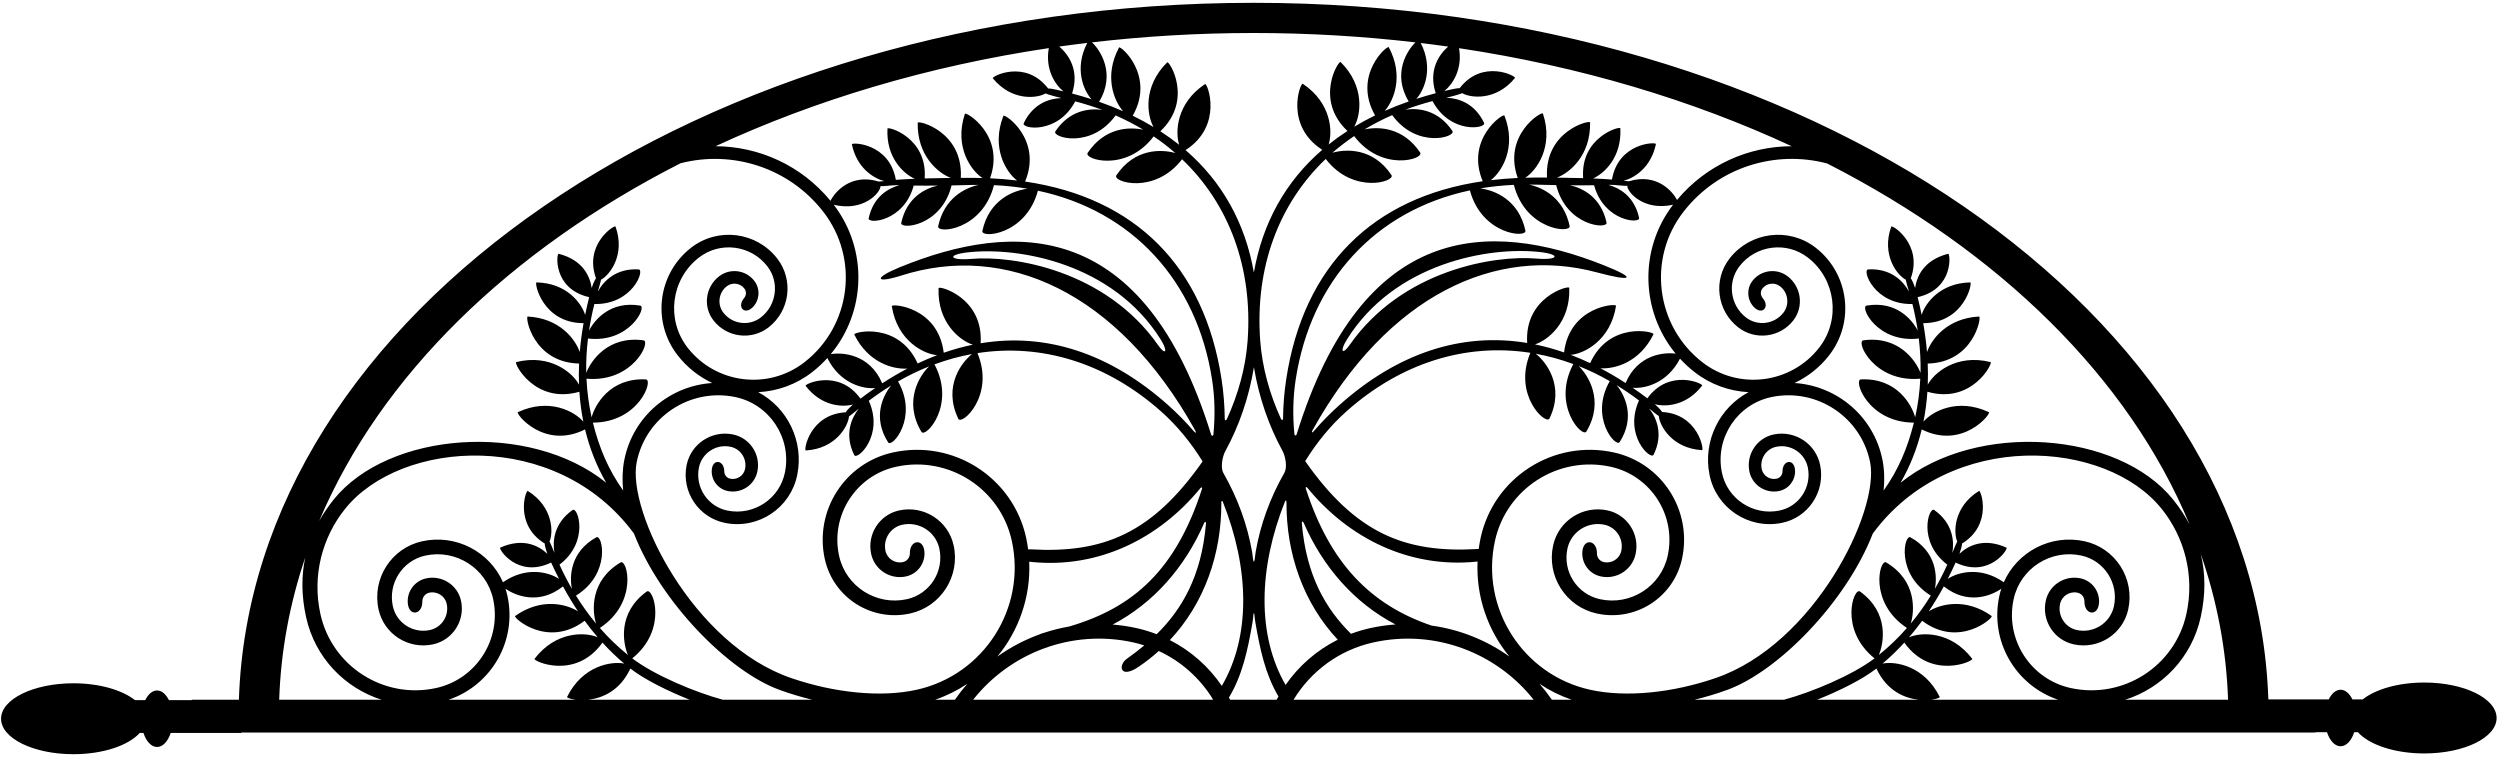 <?xml version="1.0" encoding="UTF-8"?>
<svg xmlns="http://www.w3.org/2000/svg" xmlns:xlink="http://www.w3.org/1999/xlink" width="535pt" height="162pt" viewBox="0 0 535 162" version="1.1">
<g id="surface1">
<path style=" stroke:none;fill-rule:nonzero;fill:rgb(0%,0%,0%);fill-opacity:1;" d="M 518.785 146.062 C 513.215 146.062 508.344 147.512 505.613 149.672 L 503.422 149.672 C 502.801 148.414 501.898 147.605 500.887 147.605 C 499.871 147.605 498.973 148.414 498.352 149.672 L 485.426 149.672 C 482.719 67.023 386.535 0.602 268.277 0.602 C 149.98 0.602 53.781 67.059 51.125 149.746 L 41.035 149.746 L 41.035 149.832 L 36.148 149.832 C 35.527 148.574 34.629 147.762 33.613 147.762 C 32.598 147.762 31.699 148.574 31.078 149.832 L 28.887 149.832 C 26.156 147.668 21.285 146.223 15.715 146.223 C 7.16 146.223 0.227 149.617 0.227 153.809 C 0.227 158 7.16 161.398 15.715 161.398 C 22.059 161.398 27.504 159.527 29.898 156.852 L 30.703 156.852 C 31.289 158.641 32.367 159.855 33.613 159.855 C 34.859 159.855 35.938 158.641 36.527 156.852 L 51.66 156.852 L 51.656 156.766 L 495.516 156.766 L 495.516 156.695 L 497.977 156.695 C 498.562 158.484 499.641 159.699 500.887 159.699 C 502.133 159.699 503.211 158.484 503.801 156.695 L 504.602 156.695 C 506.996 159.371 512.441 161.238 518.785 161.238 C 527.34 161.238 534.273 157.844 534.273 153.652 C 534.273 149.461 527.34 146.062 518.785 146.062 Z M 468.582 112.27 C 467.598 110.395 466.406 108.598 465.016 106.875 C 453.289 92.32 423.105 90.07 406.723 103.309 C 408.758 99.77 410.27 95.957 411.25 91.895 C 420.055 96.309 426.176 88.465 425.629 88.207 C 418.883 85.039 413.426 88.098 411.617 90.242 C 412.035 88.164 412.316 86.023 412.465 83.824 C 412.48 83.832 412.492 83.844 412.512 83.848 C 422.051 86.555 426.57 77.633 425.984 77.488 C 418.605 75.637 413.785 79.898 412.539 82.328 C 412.598 80.844 412.594 79.336 412.531 77.801 C 422.441 77.562 424.121 67.703 423.52 67.734 C 416.77 68.102 413.383 72.48 412.379 75.34 C 412.211 73.32 411.941 71.258 411.57 69.156 C 420.387 69.156 422.176 60.422 421.633 60.434 C 415.184 60.57 412.004 64.879 411.23 67.387 C 410.977 66.137 410.695 64.871 410.371 63.594 C 418.176 61.816 417.375 54.184 416.902 54.309 C 411.641 55.66 410.199 59.184 409.836 61.617 C 409.738 61.273 409.172 59.805 408.902 59.574 C 411.555 52.266 404.891 48.035 404.727 48.488 C 402.559 54.574 406.023 58.914 407.84 59.859 C 407.84 60.062 408.352 61.824 408.527 62.41 C 407.309 60.172 404.66 57.375 399.777 57.652 C 398.41 57.734 401.102 65.242 409.254 65.059 C 409.734 66.977 410.117 68.879 410.398 70.754 C 409.172 68.363 405.758 64.332 399.445 65.398 C 397.953 65.648 401.777 73.496 410.625 72.438 C 410.922 74.938 411.051 77.395 410.996 79.801 C 410.035 77.277 406.387 71.785 398.746 72.832 C 397.078 73.059 401.062 81.922 410.941 81.039 C 410.812 83.871 410.445 86.633 409.844 89.305 C 409.152 86.746 406.023 80.824 398.234 81.191 C 396.562 81.27 399.719 90.402 409.574 90.445 C 408.195 95.93 406.273 100.496 403.098 104.965 C 403.32 102.699 403.262 100.496 402.844 98.406 C 400.984 89.086 393.082 82.535 384.027 81.965 C 386.84 80.633 389.398 78.66 391.438 76.035 C 397 68.879 395.703 58.57 388.551 53.008 C 382.828 48.559 374.578 49.594 370.129 55.316 C 366.57 59.898 367.398 66.496 371.977 70.055 C 375.641 72.902 380.918 72.234 383.766 68.574 C 386.043 65.645 385.508 61.422 382.578 59.145 C 380.234 57.32 376.859 57.75 375.035 60.094 C 373.719 61.789 373.871 64.16 375.301 65.676 C 377.098 67.582 378.84 65.684 377.211 63.781 C 376.723 63.211 376.684 62.355 377.156 61.742 C 378.07 60.57 379.762 60.359 380.93 61.266 C 382.688 62.633 383.008 65.172 381.645 66.922 C 379.711 69.41 376.113 69.863 373.629 67.93 C 370.227 65.285 369.609 60.367 372.254 56.969 C 375.785 52.422 382.355 51.598 386.902 55.133 C 392.875 59.773 393.957 68.414 389.312 74.387 C 383.281 82.145 372.062 83.551 364.305 77.52 C 354.312 69.75 352.504 55.301 360.27 45.312 C 367.719 35.73 379.961 32.055 391.012 34.984 C 427.836 53.77 455.535 80.801 468.582 112.27 Z M 340.293 77.711 C 338.906 77.055 337.516 76.465 336.129 75.938 C 338.852 75.738 344.656 72.965 345.832 65.445 C 345.926 64.848 335.945 65.531 334.715 75.371 C 334.715 75.391 334.719 75.406 334.719 75.422 C 332.637 74.703 330.555 74.125 328.48 73.699 C 331.16 72.867 336.105 69.039 335.82 61.59 C 335.797 60.988 326.184 63.562 326.816 73.395 C 312.863 71.074 299.172 75.492 286.668 86.648 C 284.676 88.426 282.824 90.32 281.137 92.285 C 280.773 92.711 280.617 92.547 280.898 92.047 C 297.051 63 320.215 52.512 341.707 58.285 C 349.445 60.367 350.43 59.625 343.195 56.754 C 318.699 47.023 291.617 47.34 277.496 92.91 C 277.375 93.309 277.035 93.273 276.996 92.852 C 276.621 88.961 276.691 85.043 277.277 81.223 C 280.527 60.094 294.336 45.039 314.559 40.746 C 317.133 50.297 326.801 50.988 326.441 49.348 C 324.996 42.707 319.848 40.723 316.793 40.316 C 319.109 39.926 321.496 39.672 323.965 39.559 C 326.457 49.297 336.266 50.008 335.906 48.355 C 334.605 42.387 330.312 40.18 327.238 39.504 C 327.719 39.504 328.195 39.5 328.684 39.516 C 330.227 39.559 331.676 39.59 333.039 39.613 C 333.035 39.621 333.031 39.625 333.031 39.633 C 335.246 48.473 344.129 49.117 343.801 47.625 C 342.629 42.246 338.754 40.262 335.988 39.652 C 337.934 39.672 339.652 39.668 341.141 39.645 C 343.219 47.395 351.062 47.957 350.77 46.629 C 349.781 42.078 346.645 40.23 344.203 39.566 C 345.84 39.504 347.531 39.859 348.234 39.75 C 348.23 41.117 351.73 45.203 358.035 43.812 C 350.656 53.445 351.168 66.668 358.586 75.68 C 356.078 75.344 350.473 75.848 347.879 81.969 C 346.086 80.805 344.293 79.754 342.496 78.812 C 345.523 79.004 350.875 77.594 353.848 71.523 C 354.113 70.977 344.383 68.676 340.293 77.711 Z M 288.254 72.629 C 298.426 56.305 318.602 52.715 329.527 53.934 C 334.164 54.453 333.508 55.742 328.719 55.332 C 320.008 54.582 300.125 57.648 288.805 73.848 C 287.258 76.059 286.641 75.211 288.254 72.629 Z M 323.016 140.508 C 318.129 137.016 312.418 134.707 306.355 133.879 C 293.324 129.461 284.609 120.559 279.438 104.539 C 279.336 104.227 279.555 104.117 279.762 104.371 C 288.652 115.234 301.582 121.598 315.82 120.207 C 315.961 120.191 316.07 120.172 316.199 120.156 C 315.859 127.703 318.406 134.914 323.016 140.508 Z M 298.637 133.633 C 296.855 133.762 295.066 134.012 293.27 134.406 C 291.84 134.719 290.453 135.137 289.121 135.637 C 283.793 130.395 279.523 123.238 278.59 111.949 C 278.555 111.539 278.82 111.496 278.988 111.883 C 283.098 121.352 289.898 129.094 298.637 133.633 Z M 383.43 31.293 C 374.246 31.305 365.172 35.254 358.879 42.789 C 357.992 41.031 354.559 36.949 348.602 38.793 C 348.426 38.738 347.781 38.742 347.449 38.691 C 349.867 38.035 353.324 35.805 354.371 30.824 C 354.469 30.344 346.367 30.48 344.965 38.391 C 344.961 38.402 344.965 38.41 344.965 38.422 C 343.867 38.336 342.52 38.258 340.93 38.191 C 343.391 37.062 347.074 33.602 346.754 27.453 C 346.727 26.91 338.152 29.336 338.793 38.117 C 337.133 38.066 335.262 38.031 333.184 38.012 C 335.953 36.961 340.418 33.238 340.281 26.203 C 340.27 25.598 330.559 28 331.055 37.906 C 331.055 37.941 331.066 37.969 331.078 37.996 C 330.188 37.996 329.266 37.996 328.309 37.996 C 327.664 38 327.035 38.02 326.402 38.035 C 328.738 36.566 332.559 31.473 330.188 24.301 C 329.996 23.727 321.508 28.852 324.797 38.09 C 322.812 38.176 320.887 38.336 319.016 38.562 C 321.27 36.883 324.656 31.648 321.945 24.727 C 321.727 24.164 313.527 29.738 317.301 38.785 C 293.727 42.23 278.973 56.938 275.266 81.059 C 274.82 83.934 274.598 86.793 274.574 89.605 C 274.57 89.938 274.281 89.973 274.137 89.66 C 271.688 84.312 270.09 78.574 269.676 72.781 C 268.566 57.258 273.629 43.629 283.703 34.012 C 289.609 41.703 298.695 38.84 297.77 37.457 C 293.844 31.594 288.043 31.863 285.148 32.684 C 286.598 31.414 288.152 30.23 289.785 29.121 C 295.688 36.91 304.84 34.031 303.91 32.645 C 300.289 27.238 295.074 27.047 292.016 27.691 C 293.879 26.566 295.855 25.547 297.93 24.633 C 303.23 31.938 311.66 29.301 310.816 28.035 C 307.805 23.539 303.566 23.051 300.77 23.465 C 302.625 22.766 304.562 22.156 306.562 21.629 C 310.355 28.777 318.176 27.516 317.586 26.285 C 315.559 22.051 312.039 20.988 309.508 20.922 C 309.852 20.848 312.492 20.184 312.895 19.93 C 314.676 20.98 320.145 21.66 324.203 16.684 C 324.512 16.305 317.246 12.523 312.363 18.875 C 311.766 18.809 309.336 19.426 309.086 19.484 C 310.816 18.121 313.016 14.863 312.238 10.312 C 338.07 14.188 362.121 21.402 383.43 31.293 Z M 274.863 101.168 C 271.777 106.574 269.703 112.32 268.715 118.094 C 268.637 118.531 268.57 119.043 268.516 119.605 C 268.438 120.332 268.23 120.375 268.156 119.664 C 268.098 119.102 268.031 118.598 267.957 118.16 C 266.965 112.387 264.895 106.641 261.809 101.234 C 261.164 100.105 261.559 97.75 262.223 96.535 C 265.172 91.148 267.27 85.078 268.34 78.582 C 269.414 85.051 271.512 91.098 274.449 96.469 C 275.113 97.684 275.508 100.039 274.863 101.168 Z M 304.039 9.203 C 306.004 9.441 307.961 9.691 309.906 9.969 C 307.992 11.625 305.613 15.02 307.246 19.945 C 305.824 20.32 304.438 20.723 303.09 21.16 C 304.785 19.324 306.809 14.605 304.039 9.203 Z M 268.277 7.062 C 280.078 7.062 291.645 7.758 302.914 9.07 C 301.234 10.648 297.828 15.707 301.465 21.711 C 299.688 22.332 297.977 23.004 296.336 23.734 C 298.301 21.473 300.453 16.211 297.203 10.109 C 296.922 9.574 289.367 16.105 294.27 24.695 C 292.719 25.453 291.23 26.262 289.809 27.117 C 291.195 24.668 292.176 18.512 286.895 13.277 C 286.465 12.852 281.211 21.281 288.355 28.031 C 286.941 28.945 285.598 29.91 284.324 30.926 C 285.203 28.246 284.965 22.035 278.793 17.93 C 278.293 17.598 274.789 26.797 282.961 32.059 C 275.121 38.828 270.18 47.684 268.328 58.328 C 266.473 47.711 261.535 38.879 253.711 32.121 C 261.883 26.859 258.379 17.66 257.875 17.996 C 251.707 22.105 251.469 28.312 252.348 30.992 C 251.074 29.977 249.727 29.012 248.312 28.094 C 255.461 21.348 250.207 12.918 249.777 13.344 C 244.496 18.574 245.477 24.734 246.859 27.184 C 245.438 26.324 243.953 25.52 242.402 24.762 C 247.301 16.172 239.75 9.641 239.465 10.176 C 236.215 16.273 238.371 21.539 240.336 23.801 C 238.691 23.07 236.98 22.398 235.207 21.777 C 238.895 15.684 235.328 10.562 233.68 9.066 C 244.934 7.754 256.488 7.062 268.277 7.062 Z M 232.672 9.184 C 229.84 14.621 231.875 19.379 233.582 21.227 C 232.234 20.789 230.844 20.387 229.422 20.012 C 231.078 15.016 228.609 11.594 226.68 9.961 C 228.668 9.68 230.664 9.426 232.672 9.184 Z M 224.445 10.297 C 223.625 14.887 225.84 18.18 227.582 19.551 C 227.336 19.492 224.906 18.875 224.305 18.941 C 219.422 12.59 212.156 16.371 212.465 16.75 C 216.523 21.727 221.992 21.047 223.773 19.992 C 224.18 20.25 226.82 20.914 227.16 20.988 C 224.629 21.055 221.113 22.117 219.086 26.352 C 218.492 27.582 226.316 28.844 230.105 21.691 C 232.109 22.223 234.047 22.828 235.902 23.527 C 233.102 23.117 228.867 23.605 225.855 28.102 C 225.008 29.363 233.438 32.004 238.742 24.699 C 240.816 25.613 242.789 26.633 244.656 27.758 C 241.598 27.109 236.383 27.305 232.762 32.711 C 231.832 34.098 240.98 36.977 246.883 29.188 C 248.52 30.297 250.07 31.48 251.52 32.75 C 248.629 31.93 242.828 31.66 238.902 37.523 C 237.977 38.906 247.059 41.77 252.965 34.078 C 263.039 43.691 268.105 57.324 266.996 72.848 C 266.578 78.641 264.98 84.379 262.535 89.727 C 262.391 90.039 262.098 90.004 262.094 89.672 C 262.074 86.859 261.848 84 261.406 81.121 C 257.695 57.004 242.945 42.297 219.367 38.852 C 223.145 29.805 214.945 24.23 214.727 24.793 C 212.012 31.715 215.398 36.949 217.656 38.629 C 215.781 38.402 213.855 38.242 211.875 38.152 C 215.16 28.918 206.676 23.793 206.484 24.367 C 204.109 31.535 207.93 36.633 210.266 38.102 C 209.637 38.086 209.004 38.066 208.363 38.062 C 207.406 38.062 206.484 38.062 205.594 38.062 C 205.602 38.035 205.613 38.008 205.617 37.973 C 206.109 28.066 196.398 25.664 196.387 26.27 C 196.254 33.305 200.719 37.027 203.484 38.078 C 201.406 38.098 199.535 38.133 197.879 38.184 C 198.516 29.402 189.945 26.977 189.918 27.52 C 189.594 33.664 193.277 37.129 195.742 38.258 C 194.148 38.324 192.801 38.402 191.707 38.488 C 191.707 38.477 191.711 38.469 191.707 38.453 C 190.301 30.547 182.199 30.41 182.301 30.891 C 183.344 35.867 186.801 38.102 189.223 38.758 C 188.891 38.809 188.246 38.805 188.07 38.859 C 181.969 36.969 178.512 41.297 177.73 42.98 C 171.453 35.348 162.352 31.332 153.129 31.289 C 174.473 21.387 198.566 14.16 224.445 10.297 Z M 220.254 120.191 C 220.445 120.219 220.633 120.25 220.848 120.27 C 235.09 121.664 248.02 115.301 256.906 104.438 C 257.117 104.184 257.336 104.293 257.234 104.605 C 251.66 121.859 242.664 130.023 228.777 134.082 C 226.965 134.395 225.188 134.836 223.461 135.406 C 223.059 135.508 222.695 135.637 222.383 135.789 C 219.195 136.953 216.184 138.543 213.434 140.508 C 218.039 134.922 220.586 127.727 220.254 120.191 Z M 257.68 111.949 C 257.848 111.562 258.113 111.605 258.078 112.016 C 257.145 123.32 252.863 130.473 247.523 135.719 C 246.133 135.184 244.684 134.734 243.18 134.406 C 241.484 134.031 239.797 133.789 238.113 133.652 C 246.812 129.105 253.586 121.391 257.68 111.949 Z M 192.496 57.215 C 186.926 59.492 187.25 60.758 192.906 58.957 C 214.965 51.922 239.102 62.137 255.77 92.113 C 256.051 92.613 255.898 92.777 255.531 92.352 C 253.844 90.383 251.996 88.492 250.004 86.715 C 237.5 75.559 223.805 71.141 209.855 73.461 C 210.484 63.629 200.871 61.055 200.852 61.656 C 200.562 69.105 205.512 72.934 208.188 73.766 C 206.113 74.191 204.035 74.77 201.953 75.488 C 201.953 75.473 201.957 75.457 201.953 75.438 C 200.727 65.598 190.746 64.914 190.84 65.512 C 192.012 73.031 197.816 75.805 200.543 76.004 C 199.152 76.531 197.766 77.121 196.375 77.777 C 192.289 68.742 182.555 71.043 182.82 71.59 C 185.793 77.66 191.148 79.07 194.172 78.879 C 192.379 79.82 190.582 80.871 188.793 82.035 C 186.086 75.645 180.094 75.375 177.773 75.793 C 185.277 66.785 185.824 53.5 178.426 43.824 C 184.859 45.352 188.438 41.199 188.438 39.816 C 189.141 39.926 190.832 39.57 192.465 39.633 C 190.023 40.297 186.891 42.145 185.898 46.695 C 185.609 48.023 193.449 47.461 195.531 39.711 C 197.02 39.73 198.734 39.738 200.68 39.719 C 197.914 40.328 194.039 42.312 192.867 47.691 C 192.543 49.184 201.426 48.535 203.637 39.695 C 203.637 39.691 203.633 39.688 203.633 39.68 C 204.992 39.656 206.441 39.621 207.984 39.578 C 208.473 39.566 208.949 39.57 209.43 39.566 C 206.359 40.246 202.066 42.453 200.766 48.422 C 200.406 50.074 210.211 49.363 212.707 39.625 C 215.172 39.734 217.562 39.992 219.875 40.383 C 216.824 40.785 211.672 42.773 210.227 49.414 C 209.867 51.055 219.535 50.359 222.113 40.812 C 242.336 45.105 256.141 60.16 259.391 81.289 C 259.98 85.109 260.047 89.027 259.676 92.918 C 259.637 93.34 259.297 93.375 259.172 92.977 C 244.863 46.797 217.246 47.09 192.496 57.215 Z M 247.867 73.914 C 236.547 57.715 216.664 54.648 207.949 55.398 C 203.164 55.809 202.504 54.52 207.145 54 C 218.07 52.777 238.242 56.367 248.418 72.695 C 250.027 75.277 249.41 76.125 247.867 73.914 Z M 145.633 34.938 C 156.633 32.098 168.777 35.785 176.18 45.312 C 183.949 55.301 182.141 69.75 172.148 77.52 C 164.391 83.551 153.172 82.145 147.137 74.387 C 142.496 68.414 143.578 59.773 149.551 55.133 C 154.094 51.598 160.664 52.422 164.199 56.969 C 166.844 60.367 166.227 65.285 162.824 67.93 C 160.34 69.863 156.742 69.41 154.809 66.922 C 153.445 65.172 153.766 62.633 155.523 61.266 C 156.691 60.359 158.383 60.57 159.293 61.742 C 159.77 62.355 159.73 63.211 159.242 63.781 C 157.613 65.684 159.355 67.582 161.152 65.676 C 162.578 64.16 162.734 61.789 161.414 60.094 C 159.594 57.75 156.215 57.32 153.871 59.145 C 150.941 61.422 150.406 65.645 152.688 68.574 C 155.535 72.234 160.812 72.902 164.473 70.055 C 169.051 66.496 169.883 59.898 166.32 55.316 C 161.871 49.594 153.625 48.559 147.898 53.008 C 140.746 58.57 139.453 68.879 145.016 76.035 C 147.055 78.66 149.613 80.633 152.426 81.965 C 143.371 82.535 135.465 89.086 133.605 98.406 C 133.191 100.496 133.133 102.699 133.355 104.965 C 130.176 100.496 128.258 95.93 126.875 90.445 C 136.73 90.402 139.891 81.27 138.215 81.191 C 130.43 80.824 127.297 86.746 126.605 89.305 C 126.008 86.633 125.641 83.871 125.508 81.039 C 135.391 81.922 139.371 73.059 137.707 72.832 C 130.066 71.785 126.414 77.277 125.453 79.801 C 125.402 77.395 125.527 74.938 125.828 72.438 C 134.672 73.496 138.496 65.648 137.008 65.398 C 130.695 64.332 127.281 68.363 126.051 70.754 C 126.332 68.879 126.715 66.977 127.195 65.059 C 135.352 65.242 138.043 57.734 136.676 57.652 C 131.793 57.375 129.145 60.172 127.926 62.41 C 128.098 61.824 128.613 60.062 128.613 59.859 C 130.426 58.914 133.895 54.574 131.723 48.488 C 131.562 48.035 124.895 52.266 127.551 59.574 C 127.277 59.805 126.715 61.273 126.617 61.617 C 126.25 59.184 124.812 55.66 119.551 54.309 C 119.074 54.184 118.277 61.816 126.082 63.594 C 125.758 64.871 125.473 66.137 125.219 67.387 C 124.449 64.879 121.266 60.57 114.82 60.434 C 114.277 60.422 116.062 69.156 124.883 69.156 C 124.508 71.258 124.238 73.32 124.074 75.34 C 123.07 72.48 119.684 68.102 112.934 67.734 C 112.328 67.703 114.008 77.562 123.922 77.801 C 123.855 79.336 123.855 80.844 123.91 82.328 C 122.664 79.898 117.848 75.637 110.469 77.488 C 109.879 77.633 114.402 86.555 123.941 83.848 C 123.961 83.844 123.973 83.832 123.988 83.824 C 124.137 86.023 124.414 88.164 124.836 90.242 C 123.023 88.098 117.57 85.039 110.824 88.207 C 110.277 88.465 116.398 96.309 125.203 91.895 C 126.18 95.957 127.691 99.77 129.727 103.309 C 113.344 90.07 83.16 92.32 71.434 106.875 C 70.238 108.359 69.195 109.902 68.297 111.496 C 81.488 80.332 109.062 53.566 145.633 34.938 Z M 59.746 149.746 C 60.094 139.289 62.008 129.117 65.316 119.324 C 64.484 123.242 64.492 127.469 65.504 132.07 C 67.406 140.73 73.781 147.246 81.668 149.746 Z M 123.242 149.746 L 95.992 149.746 C 105.145 146.68 110.703 137.141 108.586 127.5 C 108.473 126.98 108.332 126.477 108.172 125.984 C 110.281 127.469 115.363 129.562 120.477 125.484 C 121.492 127.363 122.566 129.141 123.695 130.824 C 121.129 129.215 115.754 127.902 110.246 131.82 C 109.75 132.168 117.211 138.836 125.109 132.844 C 126.016 134.086 126.953 135.266 127.926 136.391 C 125.438 135.266 119.012 134.934 114.395 140.984 C 114.027 141.465 123.121 145.625 128.895 137.562 C 128.906 137.547 128.91 137.527 128.918 137.512 C 130.402 139.141 131.957 140.641 133.578 142.004 C 130.828 141.457 124.652 142.465 121.355 149.145 C 121.277 149.301 122.031 149.605 123.242 149.746 Z M 125.852 149.746 C 128.867 149.418 132.68 147.863 134.895 143.066 C 137.941 145.441 143.004 147.926 147.598 149.746 Z M 154.691 149.746 C 148.707 148.133 139.996 144.469 135.305 140.891 C 142.98 134.715 139.762 125.605 138.402 126.586 C 132.086 131.152 133.328 137.734 134.379 140.164 C 132.246 138.453 130.238 136.523 128.371 134.387 C 136.648 128.922 134.238 119.508 132.793 120.367 C 126.168 124.309 126.734 130.879 127.559 133.453 C 126.016 131.602 124.586 129.602 123.258 127.461 C 130.836 122.777 128.938 114.258 127.613 114.988 C 122.016 118.086 121.855 123.367 122.387 126.008 C 121.438 124.363 120.551 122.637 119.73 120.836 C 126.223 115.898 123.648 108.348 122.531 109.141 C 118.535 111.965 118.211 115.805 118.652 118.312 C 118.422 117.746 117.727 116.047 117.598 115.891 C 118.43 114.023 118.438 108.465 112.945 105.059 C 112.535 104.805 109.961 112.266 116.59 116.328 C 116.52 116.676 116.992 118.18 117.133 118.512 C 115.332 116.832 112.012 114.977 107.051 117.195 C 106.605 117.395 110.734 123.859 117.945 120.387 C 118.488 121.59 119.055 122.754 119.637 123.891 C 117.535 122.453 112.613 121.125 107.641 124.605 C 104.762 118.066 97.59 114.242 90.344 115.832 C 83.738 117.285 79.562 123.82 81.012 130.426 C 82.172 135.711 87.402 139.047 92.688 137.887 C 96.914 136.961 99.582 132.773 98.656 128.547 C 97.91 125.164 94.562 123.031 91.184 123.773 C 88.734 124.312 87.105 126.555 87.258 128.977 C 87.445 132.027 90.426 131.621 90.383 128.699 C 90.371 127.824 90.973 127.031 91.855 126.836 C 93.543 126.465 95.223 127.535 95.594 129.219 C 96.148 131.754 94.543 134.27 92.016 134.824 C 88.426 135.613 84.863 133.34 84.074 129.754 C 82.996 124.844 86.109 119.973 91.016 118.895 C 97.574 117.453 104.082 121.617 105.523 128.172 C 107.414 136.789 101.945 145.344 93.328 147.238 C 82.133 149.695 71.023 142.59 68.566 131.398 C 66.762 123.188 68.953 115.016 73.832 108.918 C 85.734 94.035 119.035 91.625 135.668 114.176 C 141.371 128.859 155.91 143.672 166.824 147.637 C 169.113 148.469 171.461 149.168 173.812 149.746 Z M 169.332 145.113 C 148.25 137.902 134.148 109.445 136.246 98.93 C 138.164 89.293 147.57 83.016 157.211 84.938 C 164.629 86.414 169.461 93.656 167.98 101.078 C 166.855 106.719 161.348 110.395 155.699 109.27 C 151.477 108.43 148.727 104.305 149.566 100.078 C 150.184 96.992 153.199 94.98 156.289 95.598 C 158.465 96.031 159.887 98.16 159.449 100.344 C 159.16 101.793 157.742 102.738 156.285 102.449 C 155.527 102.297 154.996 101.629 154.992 100.875 C 154.98 98.371 152.418 98.074 152.309 100.691 C 152.219 102.77 153.652 104.664 155.762 105.086 C 158.672 105.664 161.508 103.781 162.086 100.867 C 162.812 97.23 160.453 93.688 156.812 92.961 C 152.266 92.055 147.84 95.004 146.93 99.555 C 145.797 105.242 149.488 110.773 155.176 111.906 C 162.285 113.324 169.199 108.711 170.617 101.602 C 172.066 94.336 168.473 87.238 162.258 83.922 C 166.312 83.715 170.348 82.324 173.797 79.641 C 174.992 78.715 176.074 77.699 177.055 76.617 C 179.758 82.109 184.754 83.301 187.297 83.035 C 186.242 83.758 185.188 84.512 184.141 85.309 C 179.457 78.816 172.109 82.184 172.406 82.57 C 175.711 86.891 180.145 87.188 182.527 86.574 C 182.246 86.797 181.113 87.891 181.008 88.23 C 173.246 88.641 171.949 96.426 172.434 96.398 C 178.883 96.023 181.527 91.137 181.688 89.098 C 181.875 89.02 183.297 87.859 183.77 87.469 C 182.184 89.465 180.641 92.996 182.805 97.383 C 183.41 98.609 189.273 93.203 185.922 85.766 C 187.5 84.574 189.102 83.48 190.723 82.488 C 188.996 84.555 186.617 89.273 190.062 94.668 C 190.875 95.941 196.609 89.359 192.184 81.625 C 194.367 80.375 196.582 79.301 198.816 78.41 C 196.867 80.281 193.238 85.781 197.18 92.41 C 198.039 93.855 204.648 86.73 199.977 77.977 C 202.641 76.992 205.324 76.254 208.02 75.762 C 205.934 77.398 201.699 82.59 205.078 89.617 C 205.805 91.129 212.98 84.656 209.176 75.566 C 222.98 73.422 236.91 77.73 248.555 88.121 C 251.977 91.176 254.918 94.797 257.355 98.746 C 246.637 114.043 236.188 118.469 220.59 117.559 C 220.398 117.547 220.207 117.551 220.02 117.566 C 219.91 116.73 219.773 115.891 219.59 115.055 C 216.754 102.148 203.992 93.988 191.09 96.824 C 180.766 99.094 174.238 109.301 176.504 119.625 C 178.32 127.883 186.488 133.105 194.746 131.289 C 201.352 129.84 205.527 123.305 204.078 116.699 C 202.914 111.414 197.688 108.074 192.402 109.234 C 188.176 110.164 185.508 114.348 186.434 118.578 C 187.18 121.957 190.527 124.094 193.906 123.352 C 196.355 122.812 197.984 120.57 197.836 118.145 C 197.645 115.098 194.664 115.5 194.707 118.422 C 194.719 119.297 194.117 120.094 193.234 120.285 C 191.547 120.66 189.867 119.59 189.496 117.902 C 188.941 115.367 190.547 112.855 193.074 112.297 C 196.664 111.512 200.227 113.785 201.016 117.371 C 202.094 122.281 198.98 127.148 194.074 128.227 C 187.516 129.668 181.008 125.508 179.566 118.953 C 177.676 110.332 183.145 101.781 191.762 99.887 C 202.957 97.426 214.066 104.531 216.523 115.727 C 219.691 130.145 210.539 144.449 196.125 147.617 C 188.434 149.309 178.508 148.254 169.332 145.113 Z M 204.348 149.746 L 200.109 149.746 C 202.594 148.895 204.898 147.738 207.008 146.328 C 206.059 147.41 205.172 148.551 204.348 149.746 Z M 259.496 149.746 L 208.25 149.746 C 216.129 139.766 229.281 134.562 242.508 137.469 C 243.316 137.645 244.102 137.871 244.875 138.117 C 243.66 139.129 242.418 140.078 241.164 140.969 C 239.211 142.352 239.66 145.383 243.621 142.719 C 245.18 141.672 246.629 140.531 247.98 139.316 C 252.863 141.57 256.852 145.215 259.566 149.645 C 259.543 149.676 259.52 149.711 259.496 149.746 Z M 250.348 136.98 C 257.73 129.105 261.422 118.594 261.367 107.508 C 261.363 107.195 261.562 107.082 261.664 107.34 C 267.43 121.777 267.664 136.176 261.469 146.777 C 258.684 142.691 254.887 139.293 250.348 136.98 Z M 273.203 149.746 L 263.25 149.746 C 263.164 149.59 263.074 149.438 262.992 149.281 C 265.91 144.426 267.031 138.996 268.016 133.309 C 268.102 132.812 268.172 132.223 268.23 131.562 C 268.273 131.109 268.402 131.105 268.441 131.559 C 268.504 132.191 268.57 132.762 268.656 133.242 C 269.629 138.863 270.742 144.234 273.59 149.051 C 273.461 149.281 273.324 149.512 273.203 149.746 Z M 275.004 107.273 C 275.105 107.016 275.305 107.133 275.305 107.441 C 275.25 118.512 278.914 129.023 286.281 136.895 C 281.734 139.172 277.918 142.527 275.113 146.578 C 268.996 135.988 269.266 121.648 275.004 107.273 Z M 276.824 149.746 C 280.488 143.703 286.512 139.102 293.945 137.469 C 307.172 134.562 320.324 139.766 328.203 149.746 Z M 332.102 149.746 C 331.281 148.551 330.395 147.41 329.445 146.328 C 331.551 147.738 333.859 148.895 336.344 149.746 Z M 340.324 147.617 C 325.91 144.449 316.758 130.145 319.926 115.727 C 322.387 104.531 333.496 97.426 344.691 99.887 C 353.309 101.781 358.777 110.332 356.883 118.953 C 355.441 125.508 348.938 129.668 342.379 128.227 C 337.473 127.148 334.359 122.281 335.438 117.371 C 336.227 113.785 339.785 111.512 343.375 112.297 C 345.906 112.855 347.512 115.367 346.953 117.902 C 346.586 119.59 344.906 120.66 343.215 120.285 C 342.332 120.094 341.73 119.297 341.746 118.422 C 341.785 115.5 338.805 115.098 338.617 118.145 C 338.469 120.57 340.098 122.812 342.543 123.352 C 345.926 124.094 349.273 121.957 350.016 118.578 C 350.945 114.348 348.277 110.164 344.047 109.234 C 338.766 108.074 333.535 111.414 332.375 116.699 C 330.922 123.305 335.098 129.84 341.703 131.289 C 349.965 133.105 358.133 127.883 359.945 119.625 C 362.215 109.301 355.688 99.094 345.363 96.824 C 332.461 93.988 319.699 102.148 316.863 115.055 C 316.684 115.867 316.551 116.68 316.441 117.492 C 316.32 117.488 316.199 117.488 316.078 117.492 C 300.48 118.402 290.031 113.977 279.312 98.68 C 281.75 94.73 284.695 91.109 288.117 88.055 C 299.762 77.664 313.691 73.355 327.496 75.5 C 323.691 84.59 330.867 91.062 331.594 89.551 C 334.969 82.527 330.738 77.332 328.652 75.699 C 331.348 76.188 334.031 76.926 336.691 77.91 C 332.02 86.664 338.629 93.789 339.488 92.344 C 343.434 85.719 339.801 80.215 337.852 78.344 C 340.09 79.234 342.301 80.309 344.488 81.559 C 340.062 89.293 345.797 95.875 346.609 94.602 C 350.055 89.207 347.672 84.488 345.949 82.422 C 347.566 83.414 349.168 84.508 350.746 85.699 C 347.398 93.137 353.262 98.547 353.867 97.316 C 356.031 92.93 354.484 89.398 352.902 87.406 C 353.371 87.793 354.793 88.953 354.984 89.031 C 355.145 91.07 357.785 95.957 364.238 96.332 C 364.723 96.359 363.426 88.574 355.66 88.164 C 355.555 87.828 354.422 86.73 354.141 86.508 C 356.527 87.121 360.961 86.824 364.262 82.508 C 364.559 82.117 357.215 78.754 352.531 85.246 C 351.48 84.445 350.43 83.691 349.375 82.973 C 351.887 83.23 356.789 82.07 359.516 76.75 C 360.465 77.781 361.508 78.75 362.652 79.641 C 366.102 82.324 370.141 83.715 374.195 83.922 C 367.98 87.238 364.387 94.336 365.836 101.602 C 367.254 108.711 374.168 113.324 381.277 111.906 C 386.965 110.773 390.652 105.242 389.52 99.555 C 388.613 95.004 384.188 92.055 379.637 92.961 C 375.996 93.688 373.641 97.23 374.363 100.867 C 374.945 103.781 377.781 105.664 380.691 105.086 C 382.797 104.664 384.23 102.77 384.145 100.691 C 384.031 98.074 381.473 98.371 381.457 100.875 C 381.453 101.629 380.926 102.297 380.164 102.449 C 378.711 102.738 377.289 101.793 377 100.344 C 376.566 98.16 377.984 96.031 380.164 95.598 C 383.254 94.98 386.27 96.992 386.883 100.078 C 387.727 104.305 384.977 108.43 380.75 109.27 C 375.105 110.395 369.598 106.719 368.473 101.078 C 366.992 93.656 371.824 86.414 379.242 84.938 C 388.883 83.016 398.285 89.293 400.207 98.93 C 402.305 109.445 388.203 137.902 367.117 145.113 C 357.945 148.254 348.02 149.309 340.324 147.617 Z M 388.852 149.746 C 393.449 147.926 398.508 145.441 401.555 143.066 C 403.773 147.863 407.586 149.418 410.602 149.746 Z M 413.207 149.746 C 414.418 149.605 415.176 149.301 415.098 149.145 C 411.797 142.465 405.625 141.457 402.871 142.004 C 404.496 140.641 406.047 139.141 407.531 137.512 C 407.539 137.527 407.543 137.547 407.555 137.562 C 413.328 145.625 422.426 141.465 422.059 140.984 C 417.441 134.934 411.016 135.266 408.527 136.391 C 409.496 135.266 410.438 134.086 411.344 132.844 C 419.242 138.836 426.699 132.168 426.207 131.82 C 420.699 127.902 415.32 129.215 412.754 130.824 C 413.883 129.141 414.957 127.363 415.977 125.484 C 421.09 129.562 426.172 127.469 428.281 125.984 C 428.117 126.477 427.98 126.98 427.867 127.5 C 425.746 137.141 431.305 146.68 440.461 149.746 Z M 443.121 147.238 C 434.504 145.344 429.035 136.789 430.93 128.172 C 432.371 121.617 438.879 117.453 445.434 118.895 C 450.34 119.973 453.453 124.844 452.379 129.754 C 451.59 133.34 448.027 135.613 444.438 134.824 C 441.906 134.27 440.301 131.754 440.859 129.219 C 441.23 127.535 442.906 126.465 444.598 126.836 C 445.48 127.031 446.082 127.824 446.066 128.699 C 446.027 131.621 449.008 132.027 449.195 128.977 C 449.344 126.555 447.715 124.312 445.27 123.773 C 441.887 123.031 438.539 125.164 437.797 128.547 C 436.867 132.773 439.535 136.961 443.766 137.887 C 449.051 139.047 454.277 135.711 455.438 130.426 C 456.891 123.82 452.715 117.285 446.109 115.832 C 438.863 114.242 431.688 118.066 428.812 124.605 C 423.84 121.125 418.914 122.453 416.812 123.891 C 417.395 122.754 417.961 121.59 418.504 120.387 C 425.715 123.859 429.848 117.395 429.398 117.195 C 424.441 114.977 421.121 116.832 419.316 118.512 C 419.457 118.18 419.93 116.676 419.863 116.328 C 426.492 112.266 423.918 104.805 423.504 105.059 C 418.016 108.465 418.023 114.023 418.855 115.891 C 418.727 116.047 418.027 117.746 417.801 118.312 C 418.242 115.805 417.914 111.965 413.922 109.141 C 412.805 108.348 410.23 115.898 416.719 120.836 C 415.902 122.637 415.016 124.363 414.066 126.008 C 414.598 123.367 414.438 118.086 408.84 114.988 C 407.516 114.258 405.617 122.777 413.191 127.461 C 411.867 129.602 410.434 131.602 408.895 133.453 C 409.715 130.879 410.281 124.309 403.656 120.367 C 402.215 119.508 399.801 128.922 408.082 134.387 C 406.215 136.523 404.203 138.453 402.07 140.164 C 403.125 137.734 404.367 131.152 398.051 126.586 C 396.691 125.605 393.469 134.715 401.148 140.891 C 396.453 144.469 387.742 148.133 381.762 149.746 L 362.637 149.746 C 364.992 149.168 367.336 148.469 369.625 147.637 C 380.543 143.672 395.078 128.859 400.781 114.176 C 417.418 91.625 450.715 94.035 462.617 108.918 C 467.5 115.016 469.691 123.188 467.887 131.398 C 465.426 142.59 454.316 149.695 443.121 147.238 Z M 454.785 149.746 C 462.672 147.246 469.047 140.73 470.949 132.07 C 472.027 127.168 471.973 122.684 470.965 118.551 C 474.438 128.578 476.445 139.016 476.805 149.746 L 454.785 149.746 "/>
</g>
</svg>
